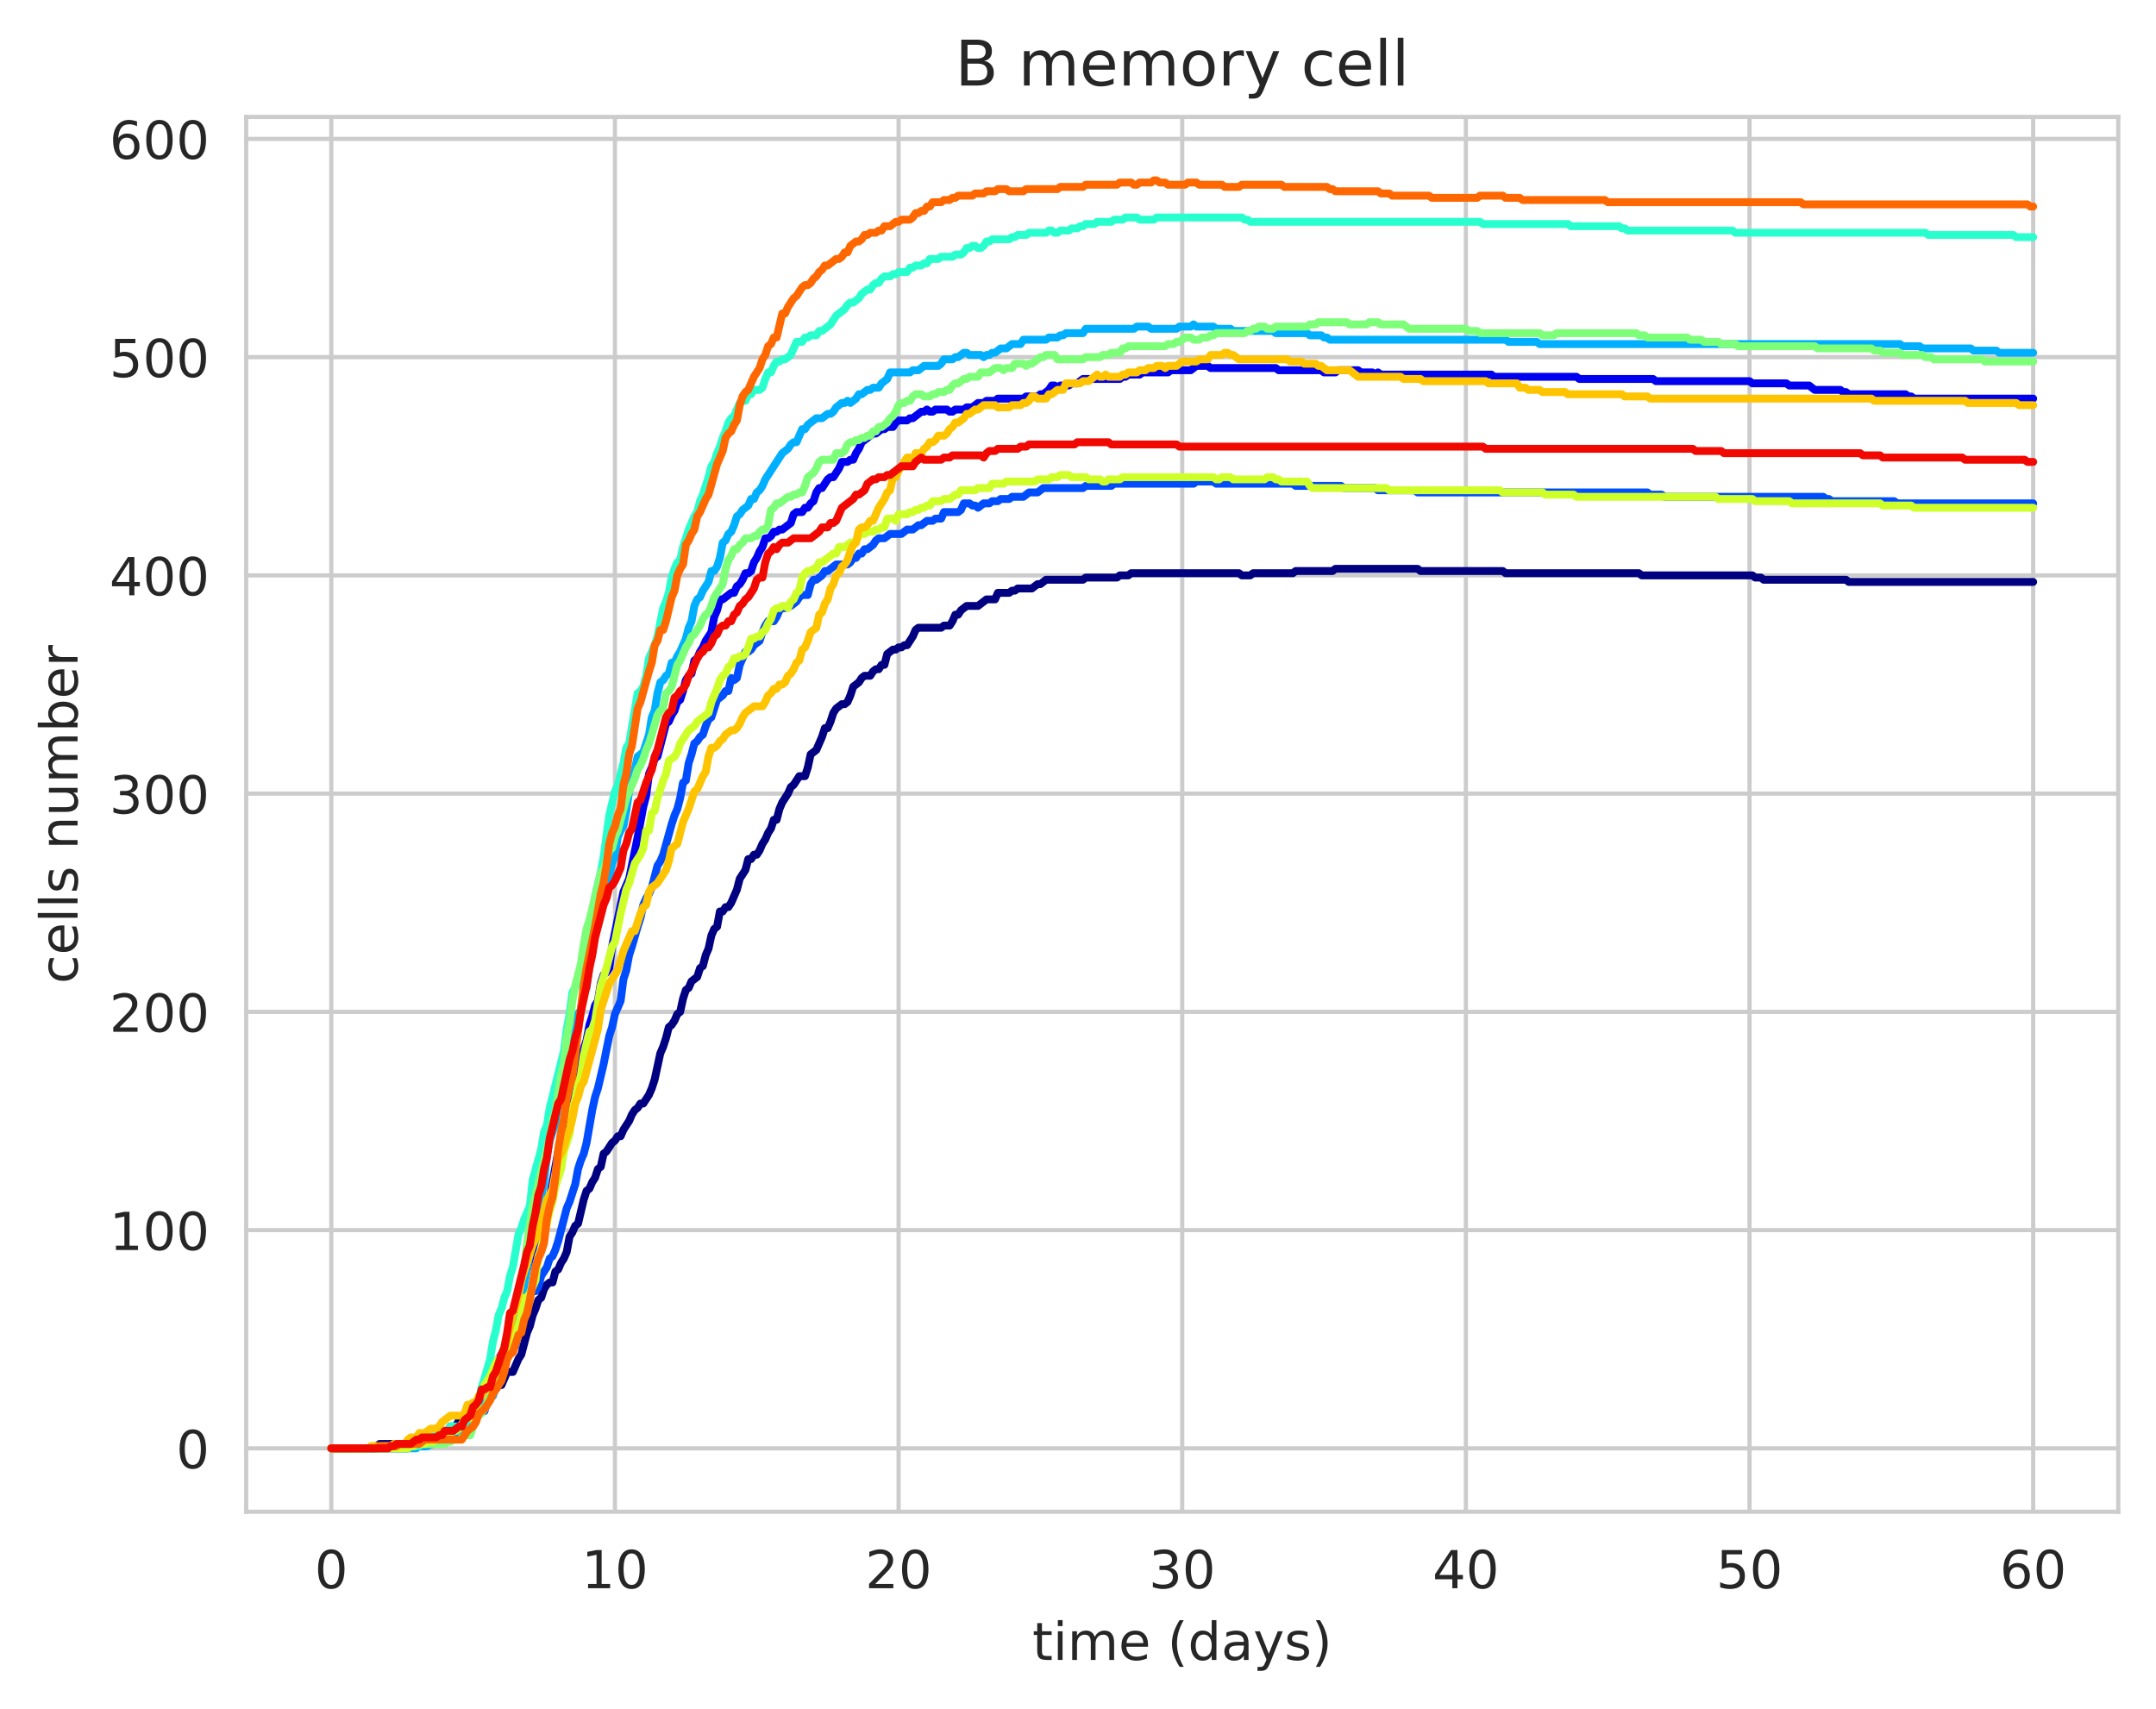 <?xml version="1.0" encoding="utf-8" standalone="no"?>
<!DOCTYPE svg PUBLIC "-//W3C//DTD SVG 1.1//EN"
  "http://www.w3.org/Graphics/SVG/1.1/DTD/svg11.dtd">
<!-- Created with matplotlib (https://matplotlib.org/) -->
<svg height="325.986pt" version="1.1" viewBox="0 0 411.286 325.986" width="411.286pt" xmlns="http://www.w3.org/2000/svg" xmlns:xlink="http://www.w3.org/1999/xlink">
 <defs>
  <style type="text/css">
*{stroke-linecap:butt;stroke-linejoin:round;white-space:pre;}
  </style>
 </defs>
 <g id="figure_1">
  <g id="patch_1">
   <path d="M 0 325.986 
L 411.286 325.986 
L 411.286 0 
L 0 0 
z
" style="fill:#ffffff;"/>
  </g>
  <g id="axes_1">
   <g id="patch_2">
    <path d="M 46.966 288.43 
L 404.086 288.43 
L 404.086 22.318 
L 46.966 22.318 
z
" style="fill:#ffffff;"/>
   </g>
   <g id="matplotlib.axis_1">
    <g id="xtick_1">
     <g id="line2d_1">
      <path clip-path="url(#p1377dd1bcd)" d="M 63.198 288.43 
L 63.198 22.318 
" style="fill:none;stroke:#cccccc;stroke-linecap:round;stroke-width:0.8;"/>
     </g>
     <g id="text_1">
      <!-- 0 -->
      <defs>
       <path d="M 31.781 66.406 
Q 24.172 66.406 20.328 58.906 
Q 16.5 51.422 16.5 36.375 
Q 16.5 21.391 20.328 13.891 
Q 24.172 6.391 31.781 6.391 
Q 39.453 6.391 43.281 13.891 
Q 47.125 21.391 47.125 36.375 
Q 47.125 51.422 43.281 58.906 
Q 39.453 66.406 31.781 66.406 
z
M 31.781 74.219 
Q 44.047 74.219 50.516 64.516 
Q 56.984 54.828 56.984 36.375 
Q 56.984 17.969 50.516 8.266 
Q 44.047 -1.422 31.781 -1.422 
Q 19.531 -1.422 13.062 8.266 
Q 6.594 17.969 6.594 36.375 
Q 6.594 54.828 13.062 64.516 
Q 19.531 74.219 31.781 74.219 
z
" id="DejaVuSans-48"/>
      </defs>
      <g style="fill:#262626;" transform="translate(60.017 303.029)scale(0.1 -0.1)">
       <use xlink:href="#DejaVuSans-48"/>
      </g>
     </g>
    </g>
    <g id="xtick_2">
     <g id="line2d_2">
      <path clip-path="url(#p1377dd1bcd)" d="M 117.307 288.43 
L 117.307 22.318 
" style="fill:none;stroke:#cccccc;stroke-linecap:round;stroke-width:0.8;"/>
     </g>
     <g id="text_2">
      <!-- 10 -->
      <defs>
       <path d="M 12.406 8.297 
L 28.516 8.297 
L 28.516 63.922 
L 10.984 60.406 
L 10.984 69.391 
L 28.422 72.906 
L 38.281 72.906 
L 38.281 8.297 
L 54.391 8.297 
L 54.391 0 
L 12.406 0 
z
" id="DejaVuSans-49"/>
      </defs>
      <g style="fill:#262626;" transform="translate(110.945 303.029)scale(0.1 -0.1)">
       <use xlink:href="#DejaVuSans-49"/>
       <use x="63.623" xlink:href="#DejaVuSans-48"/>
      </g>
     </g>
    </g>
    <g id="xtick_3">
     <g id="line2d_3">
      <path clip-path="url(#p1377dd1bcd)" d="M 171.417 288.43 
L 171.417 22.318 
" style="fill:none;stroke:#cccccc;stroke-linecap:round;stroke-width:0.8;"/>
     </g>
     <g id="text_3">
      <!-- 20 -->
      <defs>
       <path d="M 19.188 8.297 
L 53.609 8.297 
L 53.609 0 
L 7.328 0 
L 7.328 8.297 
Q 12.938 14.109 22.625 23.891 
Q 32.328 33.688 34.812 36.531 
Q 39.547 41.844 41.422 45.531 
Q 43.312 49.219 43.312 52.781 
Q 43.312 58.594 39.234 62.25 
Q 35.156 65.922 28.609 65.922 
Q 23.969 65.922 18.812 64.312 
Q 13.672 62.703 7.812 59.422 
L 7.812 69.391 
Q 13.766 71.781 18.938 73 
Q 24.125 74.219 28.422 74.219 
Q 39.75 74.219 46.484 68.547 
Q 53.219 62.891 53.219 53.422 
Q 53.219 48.922 51.531 44.891 
Q 49.859 40.875 45.406 35.406 
Q 44.188 33.984 37.641 27.219 
Q 31.109 20.453 19.188 8.297 
z
" id="DejaVuSans-50"/>
      </defs>
      <g style="fill:#262626;" transform="translate(165.054 303.029)scale(0.1 -0.1)">
       <use xlink:href="#DejaVuSans-50"/>
       <use x="63.623" xlink:href="#DejaVuSans-48"/>
      </g>
     </g>
    </g>
    <g id="xtick_4">
     <g id="line2d_4">
      <path clip-path="url(#p1377dd1bcd)" d="M 225.526 288.43 
L 225.526 22.318 
" style="fill:none;stroke:#cccccc;stroke-linecap:round;stroke-width:0.8;"/>
     </g>
     <g id="text_4">
      <!-- 30 -->
      <defs>
       <path d="M 40.578 39.312 
Q 47.656 37.797 51.625 33 
Q 55.609 28.219 55.609 21.188 
Q 55.609 10.406 48.188 4.484 
Q 40.766 -1.422 27.094 -1.422 
Q 22.516 -1.422 17.656 -0.516 
Q 12.797 0.391 7.625 2.203 
L 7.625 11.719 
Q 11.719 9.328 16.594 8.109 
Q 21.484 6.891 26.812 6.891 
Q 36.078 6.891 40.938 10.547 
Q 45.797 14.203 45.797 21.188 
Q 45.797 27.641 41.281 31.266 
Q 36.766 34.906 28.719 34.906 
L 20.219 34.906 
L 20.219 43.016 
L 29.109 43.016 
Q 36.375 43.016 40.234 45.922 
Q 44.094 48.828 44.094 54.297 
Q 44.094 59.906 40.109 62.906 
Q 36.141 65.922 28.719 65.922 
Q 24.656 65.922 20.016 65.031 
Q 15.375 64.156 9.812 62.312 
L 9.812 71.094 
Q 15.438 72.656 20.344 73.438 
Q 25.25 74.219 29.594 74.219 
Q 40.828 74.219 47.359 69.109 
Q 53.906 64.016 53.906 55.328 
Q 53.906 49.266 50.438 45.094 
Q 46.969 40.922 40.578 39.312 
z
" id="DejaVuSans-51"/>
      </defs>
      <g style="fill:#262626;" transform="translate(219.163 303.029)scale(0.1 -0.1)">
       <use xlink:href="#DejaVuSans-51"/>
       <use x="63.623" xlink:href="#DejaVuSans-48"/>
      </g>
     </g>
    </g>
    <g id="xtick_5">
     <g id="line2d_5">
      <path clip-path="url(#p1377dd1bcd)" d="M 279.635 288.43 
L 279.635 22.318 
" style="fill:none;stroke:#cccccc;stroke-linecap:round;stroke-width:0.8;"/>
     </g>
     <g id="text_5">
      <!-- 40 -->
      <defs>
       <path d="M 37.797 64.312 
L 12.891 25.391 
L 37.797 25.391 
z
M 35.203 72.906 
L 47.609 72.906 
L 47.609 25.391 
L 58.016 25.391 
L 58.016 17.188 
L 47.609 17.188 
L 47.609 0 
L 37.797 0 
L 37.797 17.188 
L 4.891 17.188 
L 4.891 26.703 
z
" id="DejaVuSans-52"/>
      </defs>
      <g style="fill:#262626;" transform="translate(273.272 303.029)scale(0.1 -0.1)">
       <use xlink:href="#DejaVuSans-52"/>
       <use x="63.623" xlink:href="#DejaVuSans-48"/>
      </g>
     </g>
    </g>
    <g id="xtick_6">
     <g id="line2d_6">
      <path clip-path="url(#p1377dd1bcd)" d="M 333.744 288.43 
L 333.744 22.318 
" style="fill:none;stroke:#cccccc;stroke-linecap:round;stroke-width:0.8;"/>
     </g>
     <g id="text_6">
      <!-- 50 -->
      <defs>
       <path d="M 10.797 72.906 
L 49.516 72.906 
L 49.516 64.594 
L 19.828 64.594 
L 19.828 46.734 
Q 21.969 47.469 24.109 47.828 
Q 26.266 48.188 28.422 48.188 
Q 40.625 48.188 47.75 41.5 
Q 54.891 34.812 54.891 23.391 
Q 54.891 11.625 47.562 5.094 
Q 40.234 -1.422 26.906 -1.422 
Q 22.312 -1.422 17.547 -0.641 
Q 12.797 0.141 7.719 1.703 
L 7.719 11.625 
Q 12.109 9.234 16.797 8.062 
Q 21.484 6.891 26.703 6.891 
Q 35.156 6.891 40.078 11.328 
Q 45.016 15.766 45.016 23.391 
Q 45.016 31 40.078 35.438 
Q 35.156 39.891 26.703 39.891 
Q 22.75 39.891 18.812 39.016 
Q 14.891 38.141 10.797 36.281 
z
" id="DejaVuSans-53"/>
      </defs>
      <g style="fill:#262626;" transform="translate(327.381 303.029)scale(0.1 -0.1)">
       <use xlink:href="#DejaVuSans-53"/>
       <use x="63.623" xlink:href="#DejaVuSans-48"/>
      </g>
     </g>
    </g>
    <g id="xtick_7">
     <g id="line2d_7">
      <path clip-path="url(#p1377dd1bcd)" d="M 387.853 288.43 
L 387.853 22.318 
" style="fill:none;stroke:#cccccc;stroke-linecap:round;stroke-width:0.8;"/>
     </g>
     <g id="text_7">
      <!-- 60 -->
      <defs>
       <path d="M 33.016 40.375 
Q 26.375 40.375 22.484 35.828 
Q 18.609 31.297 18.609 23.391 
Q 18.609 15.531 22.484 10.953 
Q 26.375 6.391 33.016 6.391 
Q 39.656 6.391 43.531 10.953 
Q 47.406 15.531 47.406 23.391 
Q 47.406 31.297 43.531 35.828 
Q 39.656 40.375 33.016 40.375 
z
M 52.594 71.297 
L 52.594 62.312 
Q 48.875 64.062 45.094 64.984 
Q 41.312 65.922 37.594 65.922 
Q 27.828 65.922 22.672 59.328 
Q 17.531 52.734 16.797 39.406 
Q 19.672 43.656 24.016 45.922 
Q 28.375 48.188 33.594 48.188 
Q 44.578 48.188 50.953 41.516 
Q 57.328 34.859 57.328 23.391 
Q 57.328 12.156 50.688 5.359 
Q 44.047 -1.422 33.016 -1.422 
Q 20.359 -1.422 13.672 8.266 
Q 6.984 17.969 6.984 36.375 
Q 6.984 53.656 15.188 63.938 
Q 23.391 74.219 37.203 74.219 
Q 40.922 74.219 44.703 73.484 
Q 48.484 72.75 52.594 71.297 
z
" id="DejaVuSans-54"/>
      </defs>
      <g style="fill:#262626;" transform="translate(381.49 303.029)scale(0.1 -0.1)">
       <use xlink:href="#DejaVuSans-54"/>
       <use x="63.623" xlink:href="#DejaVuSans-48"/>
      </g>
     </g>
    </g>
    <g id="text_8">
     <!-- time (days) -->
     <defs>
      <path d="M 18.312 70.219 
L 18.312 54.688 
L 36.812 54.688 
L 36.812 47.703 
L 18.312 47.703 
L 18.312 18.016 
Q 18.312 11.328 20.141 9.422 
Q 21.969 7.516 27.594 7.516 
L 36.812 7.516 
L 36.812 0 
L 27.594 0 
Q 17.188 0 13.234 3.875 
Q 9.281 7.766 9.281 18.016 
L 9.281 47.703 
L 2.688 47.703 
L 2.688 54.688 
L 9.281 54.688 
L 9.281 70.219 
z
" id="DejaVuSans-116"/>
      <path d="M 9.422 54.688 
L 18.406 54.688 
L 18.406 0 
L 9.422 0 
z
M 9.422 75.984 
L 18.406 75.984 
L 18.406 64.594 
L 9.422 64.594 
z
" id="DejaVuSans-105"/>
      <path d="M 52 44.188 
Q 55.375 50.25 60.062 53.125 
Q 64.75 56 71.094 56 
Q 79.641 56 84.281 50.016 
Q 88.922 44.047 88.922 33.016 
L 88.922 0 
L 79.891 0 
L 79.891 32.719 
Q 79.891 40.578 77.094 44.375 
Q 74.312 48.188 68.609 48.188 
Q 61.625 48.188 57.562 43.547 
Q 53.516 38.922 53.516 30.906 
L 53.516 0 
L 44.484 0 
L 44.484 32.719 
Q 44.484 40.625 41.703 44.406 
Q 38.922 48.188 33.109 48.188 
Q 26.219 48.188 22.156 43.531 
Q 18.109 38.875 18.109 30.906 
L 18.109 0 
L 9.078 0 
L 9.078 54.688 
L 18.109 54.688 
L 18.109 46.188 
Q 21.188 51.219 25.484 53.609 
Q 29.781 56 35.688 56 
Q 41.656 56 45.828 52.969 
Q 50 49.953 52 44.188 
z
" id="DejaVuSans-109"/>
      <path d="M 56.203 29.594 
L 56.203 25.203 
L 14.891 25.203 
Q 15.484 15.922 20.484 11.062 
Q 25.484 6.203 34.422 6.203 
Q 39.594 6.203 44.453 7.469 
Q 49.312 8.734 54.109 11.281 
L 54.109 2.781 
Q 49.266 0.734 44.188 -0.344 
Q 39.109 -1.422 33.891 -1.422 
Q 20.797 -1.422 13.156 6.188 
Q 5.516 13.812 5.516 26.812 
Q 5.516 40.234 12.766 48.109 
Q 20.016 56 32.328 56 
Q 43.359 56 49.781 48.891 
Q 56.203 41.797 56.203 29.594 
z
M 47.219 32.234 
Q 47.125 39.594 43.094 43.984 
Q 39.062 48.391 32.422 48.391 
Q 24.906 48.391 20.391 44.141 
Q 15.875 39.891 15.188 32.172 
z
" id="DejaVuSans-101"/>
      <path id="DejaVuSans-32"/>
      <path d="M 31 75.875 
Q 24.469 64.656 21.281 53.656 
Q 18.109 42.672 18.109 31.391 
Q 18.109 20.125 21.312 9.062 
Q 24.516 -2 31 -13.188 
L 23.188 -13.188 
Q 15.875 -1.703 12.234 9.375 
Q 8.594 20.453 8.594 31.391 
Q 8.594 42.281 12.203 53.312 
Q 15.828 64.359 23.188 75.875 
z
" id="DejaVuSans-40"/>
      <path d="M 45.406 46.391 
L 45.406 75.984 
L 54.391 75.984 
L 54.391 0 
L 45.406 0 
L 45.406 8.203 
Q 42.578 3.328 38.25 0.953 
Q 33.938 -1.422 27.875 -1.422 
Q 17.969 -1.422 11.734 6.484 
Q 5.516 14.406 5.516 27.297 
Q 5.516 40.188 11.734 48.094 
Q 17.969 56 27.875 56 
Q 33.938 56 38.25 53.625 
Q 42.578 51.266 45.406 46.391 
z
M 14.797 27.297 
Q 14.797 17.391 18.875 11.75 
Q 22.953 6.109 30.078 6.109 
Q 37.203 6.109 41.297 11.75 
Q 45.406 17.391 45.406 27.297 
Q 45.406 37.203 41.297 42.844 
Q 37.203 48.484 30.078 48.484 
Q 22.953 48.484 18.875 42.844 
Q 14.797 37.203 14.797 27.297 
z
" id="DejaVuSans-100"/>
      <path d="M 34.281 27.484 
Q 23.391 27.484 19.188 25 
Q 14.984 22.516 14.984 16.5 
Q 14.984 11.719 18.141 8.906 
Q 21.297 6.109 26.703 6.109 
Q 34.188 6.109 38.703 11.406 
Q 43.219 16.703 43.219 25.484 
L 43.219 27.484 
z
M 52.203 31.203 
L 52.203 0 
L 43.219 0 
L 43.219 8.297 
Q 40.141 3.328 35.547 0.953 
Q 30.953 -1.422 24.312 -1.422 
Q 15.922 -1.422 10.953 3.297 
Q 6 8.016 6 15.922 
Q 6 25.141 12.172 29.828 
Q 18.359 34.516 30.609 34.516 
L 43.219 34.516 
L 43.219 35.406 
Q 43.219 41.609 39.141 45 
Q 35.062 48.391 27.688 48.391 
Q 23 48.391 18.547 47.266 
Q 14.109 46.141 10.016 43.891 
L 10.016 52.203 
Q 14.938 54.109 19.578 55.047 
Q 24.219 56 28.609 56 
Q 40.484 56 46.344 49.844 
Q 52.203 43.703 52.203 31.203 
z
" id="DejaVuSans-97"/>
      <path d="M 32.172 -5.078 
Q 28.375 -14.844 24.75 -17.812 
Q 21.141 -20.797 15.094 -20.797 
L 7.906 -20.797 
L 7.906 -13.281 
L 13.188 -13.281 
Q 16.891 -13.281 18.938 -11.516 
Q 21 -9.766 23.484 -3.219 
L 25.094 0.875 
L 2.984 54.688 
L 12.5 54.688 
L 29.594 11.922 
L 46.688 54.688 
L 56.203 54.688 
z
" id="DejaVuSans-121"/>
      <path d="M 44.281 53.078 
L 44.281 44.578 
Q 40.484 46.531 36.375 47.5 
Q 32.281 48.484 27.875 48.484 
Q 21.188 48.484 17.844 46.438 
Q 14.5 44.391 14.5 40.281 
Q 14.5 37.156 16.891 35.375 
Q 19.281 33.594 26.516 31.984 
L 29.594 31.297 
Q 39.156 29.25 43.188 25.516 
Q 47.219 21.781 47.219 15.094 
Q 47.219 7.469 41.188 3.016 
Q 35.156 -1.422 24.609 -1.422 
Q 20.219 -1.422 15.453 -0.562 
Q 10.688 0.297 5.422 2 
L 5.422 11.281 
Q 10.406 8.688 15.234 7.391 
Q 20.062 6.109 24.812 6.109 
Q 31.156 6.109 34.562 8.281 
Q 37.984 10.453 37.984 14.406 
Q 37.984 18.062 35.516 20.016 
Q 33.062 21.969 24.703 23.781 
L 21.578 24.516 
Q 13.234 26.266 9.516 29.906 
Q 5.812 33.547 5.812 39.891 
Q 5.812 47.609 11.281 51.797 
Q 16.75 56 26.812 56 
Q 31.781 56 36.172 55.266 
Q 40.578 54.547 44.281 53.078 
z
" id="DejaVuSans-115"/>
      <path d="M 8.016 75.875 
L 15.828 75.875 
Q 23.141 64.359 26.781 53.312 
Q 30.422 42.281 30.422 31.391 
Q 30.422 20.453 26.781 9.375 
Q 23.141 -1.703 15.828 -13.188 
L 8.016 -13.188 
Q 14.5 -2 17.703 9.062 
Q 20.906 20.125 20.906 31.391 
Q 20.906 42.672 17.703 53.656 
Q 14.5 64.656 8.016 75.875 
z
" id="DejaVuSans-41"/>
     </defs>
     <g style="fill:#262626;" transform="translate(196.937 316.707)scale(0.1 -0.1)">
      <use xlink:href="#DejaVuSans-116"/>
      <use x="39.209" xlink:href="#DejaVuSans-105"/>
      <use x="66.992" xlink:href="#DejaVuSans-109"/>
      <use x="164.404" xlink:href="#DejaVuSans-101"/>
      <use x="225.928" xlink:href="#DejaVuSans-32"/>
      <use x="257.715" xlink:href="#DejaVuSans-40"/>
      <use x="296.729" xlink:href="#DejaVuSans-100"/>
      <use x="360.205" xlink:href="#DejaVuSans-97"/>
      <use x="421.484" xlink:href="#DejaVuSans-121"/>
      <use x="480.664" xlink:href="#DejaVuSans-115"/>
      <use x="532.764" xlink:href="#DejaVuSans-41"/>
     </g>
    </g>
   </g>
   <g id="matplotlib.axis_2">
    <g id="ytick_1">
     <g id="line2d_8">
      <path clip-path="url(#p1377dd1bcd)" d="M 46.966 276.334 
L 404.086 276.334 
" style="fill:none;stroke:#cccccc;stroke-linecap:round;stroke-width:0.8;"/>
     </g>
     <g id="text_9">
      <!-- 0 -->
      <g style="fill:#262626;" transform="translate(33.603 280.133)scale(0.1 -0.1)">
       <use xlink:href="#DejaVuSans-48"/>
      </g>
     </g>
    </g>
    <g id="ytick_2">
     <g id="line2d_9">
      <path clip-path="url(#p1377dd1bcd)" d="M 46.966 234.696 
L 404.086 234.696 
" style="fill:none;stroke:#cccccc;stroke-linecap:round;stroke-width:0.8;"/>
     </g>
     <g id="text_10">
      <!-- 100 -->
      <g style="fill:#262626;" transform="translate(20.878 238.495)scale(0.1 -0.1)">
       <use xlink:href="#DejaVuSans-49"/>
       <use x="63.623" xlink:href="#DejaVuSans-48"/>
       <use x="127.246" xlink:href="#DejaVuSans-48"/>
      </g>
     </g>
    </g>
    <g id="ytick_3">
     <g id="line2d_10">
      <path clip-path="url(#p1377dd1bcd)" d="M 46.966 193.057 
L 404.086 193.057 
" style="fill:none;stroke:#cccccc;stroke-linecap:round;stroke-width:0.8;"/>
     </g>
     <g id="text_11">
      <!-- 200 -->
      <g style="fill:#262626;" transform="translate(20.878 196.856)scale(0.1 -0.1)">
       <use xlink:href="#DejaVuSans-50"/>
       <use x="63.623" xlink:href="#DejaVuSans-48"/>
       <use x="127.246" xlink:href="#DejaVuSans-48"/>
      </g>
     </g>
    </g>
    <g id="ytick_4">
     <g id="line2d_11">
      <path clip-path="url(#p1377dd1bcd)" d="M 46.966 151.418 
L 404.086 151.418 
" style="fill:none;stroke:#cccccc;stroke-linecap:round;stroke-width:0.8;"/>
     </g>
     <g id="text_12">
      <!-- 300 -->
      <g style="fill:#262626;" transform="translate(20.878 155.218)scale(0.1 -0.1)">
       <use xlink:href="#DejaVuSans-51"/>
       <use x="63.623" xlink:href="#DejaVuSans-48"/>
       <use x="127.246" xlink:href="#DejaVuSans-48"/>
      </g>
     </g>
    </g>
    <g id="ytick_5">
     <g id="line2d_12">
      <path clip-path="url(#p1377dd1bcd)" d="M 46.966 109.78 
L 404.086 109.78 
" style="fill:none;stroke:#cccccc;stroke-linecap:round;stroke-width:0.8;"/>
     </g>
     <g id="text_13">
      <!-- 400 -->
      <g style="fill:#262626;" transform="translate(20.878 113.579)scale(0.1 -0.1)">
       <use xlink:href="#DejaVuSans-52"/>
       <use x="63.623" xlink:href="#DejaVuSans-48"/>
       <use x="127.246" xlink:href="#DejaVuSans-48"/>
      </g>
     </g>
    </g>
    <g id="ytick_6">
     <g id="line2d_13">
      <path clip-path="url(#p1377dd1bcd)" d="M 46.966 68.141 
L 404.086 68.141 
" style="fill:none;stroke:#cccccc;stroke-linecap:round;stroke-width:0.8;"/>
     </g>
     <g id="text_14">
      <!-- 500 -->
      <g style="fill:#262626;" transform="translate(20.878 71.941)scale(0.1 -0.1)">
       <use xlink:href="#DejaVuSans-53"/>
       <use x="63.623" xlink:href="#DejaVuSans-48"/>
       <use x="127.246" xlink:href="#DejaVuSans-48"/>
      </g>
     </g>
    </g>
    <g id="ytick_7">
     <g id="line2d_14">
      <path clip-path="url(#p1377dd1bcd)" d="M 46.966 26.503 
L 404.086 26.503 
" style="fill:none;stroke:#cccccc;stroke-linecap:round;stroke-width:0.8;"/>
     </g>
     <g id="text_15">
      <!-- 600 -->
      <g style="fill:#262626;" transform="translate(20.878 30.302)scale(0.1 -0.1)">
       <use xlink:href="#DejaVuSans-54"/>
       <use x="63.623" xlink:href="#DejaVuSans-48"/>
       <use x="127.246" xlink:href="#DejaVuSans-48"/>
      </g>
     </g>
    </g>
    <g id="text_16">
     <!-- cells number -->
     <defs>
      <path d="M 48.781 52.594 
L 48.781 44.188 
Q 44.969 46.297 41.141 47.344 
Q 37.312 48.391 33.406 48.391 
Q 24.656 48.391 19.812 42.844 
Q 14.984 37.312 14.984 27.297 
Q 14.984 17.281 19.812 11.734 
Q 24.656 6.203 33.406 6.203 
Q 37.312 6.203 41.141 7.25 
Q 44.969 8.297 48.781 10.406 
L 48.781 2.094 
Q 45.016 0.344 40.984 -0.531 
Q 36.969 -1.422 32.422 -1.422 
Q 20.062 -1.422 12.781 6.344 
Q 5.516 14.109 5.516 27.297 
Q 5.516 40.672 12.859 48.328 
Q 20.219 56 33.016 56 
Q 37.156 56 41.109 55.141 
Q 45.062 54.297 48.781 52.594 
z
" id="DejaVuSans-99"/>
      <path d="M 9.422 75.984 
L 18.406 75.984 
L 18.406 0 
L 9.422 0 
z
" id="DejaVuSans-108"/>
      <path d="M 54.891 33.016 
L 54.891 0 
L 45.906 0 
L 45.906 32.719 
Q 45.906 40.484 42.875 44.328 
Q 39.844 48.188 33.797 48.188 
Q 26.516 48.188 22.312 43.547 
Q 18.109 38.922 18.109 30.906 
L 18.109 0 
L 9.078 0 
L 9.078 54.688 
L 18.109 54.688 
L 18.109 46.188 
Q 21.344 51.125 25.703 53.562 
Q 30.078 56 35.797 56 
Q 45.219 56 50.047 50.172 
Q 54.891 44.344 54.891 33.016 
z
" id="DejaVuSans-110"/>
      <path d="M 8.5 21.578 
L 8.5 54.688 
L 17.484 54.688 
L 17.484 21.922 
Q 17.484 14.156 20.5 10.266 
Q 23.531 6.391 29.594 6.391 
Q 36.859 6.391 41.078 11.031 
Q 45.312 15.672 45.312 23.688 
L 45.312 54.688 
L 54.297 54.688 
L 54.297 0 
L 45.312 0 
L 45.312 8.406 
Q 42.047 3.422 37.719 1 
Q 33.406 -1.422 27.688 -1.422 
Q 18.266 -1.422 13.375 4.438 
Q 8.5 10.297 8.5 21.578 
z
M 31.109 56 
z
" id="DejaVuSans-117"/>
      <path d="M 48.688 27.297 
Q 48.688 37.203 44.609 42.844 
Q 40.531 48.484 33.406 48.484 
Q 26.266 48.484 22.188 42.844 
Q 18.109 37.203 18.109 27.297 
Q 18.109 17.391 22.188 11.75 
Q 26.266 6.109 33.406 6.109 
Q 40.531 6.109 44.609 11.75 
Q 48.688 17.391 48.688 27.297 
z
M 18.109 46.391 
Q 20.953 51.266 25.266 53.625 
Q 29.594 56 35.594 56 
Q 45.562 56 51.781 48.094 
Q 58.016 40.188 58.016 27.297 
Q 58.016 14.406 51.781 6.484 
Q 45.562 -1.422 35.594 -1.422 
Q 29.594 -1.422 25.266 0.953 
Q 20.953 3.328 18.109 8.203 
L 18.109 0 
L 9.078 0 
L 9.078 75.984 
L 18.109 75.984 
z
" id="DejaVuSans-98"/>
      <path d="M 41.109 46.297 
Q 39.594 47.172 37.812 47.578 
Q 36.031 48 33.891 48 
Q 26.266 48 22.188 43.047 
Q 18.109 38.094 18.109 28.812 
L 18.109 0 
L 9.078 0 
L 9.078 54.688 
L 18.109 54.688 
L 18.109 46.188 
Q 20.953 51.172 25.484 53.578 
Q 30.031 56 36.531 56 
Q 37.453 56 38.578 55.875 
Q 39.703 55.766 41.062 55.516 
z
" id="DejaVuSans-114"/>
     </defs>
     <g style="fill:#262626;" transform="translate(14.798 187.686)rotate(-90)scale(0.1 -0.1)">
      <use xlink:href="#DejaVuSans-99"/>
      <use x="54.98" xlink:href="#DejaVuSans-101"/>
      <use x="116.504" xlink:href="#DejaVuSans-108"/>
      <use x="144.287" xlink:href="#DejaVuSans-108"/>
      <use x="172.07" xlink:href="#DejaVuSans-115"/>
      <use x="224.17" xlink:href="#DejaVuSans-32"/>
      <use x="255.957" xlink:href="#DejaVuSans-110"/>
      <use x="319.336" xlink:href="#DejaVuSans-117"/>
      <use x="382.715" xlink:href="#DejaVuSans-109"/>
      <use x="480.127" xlink:href="#DejaVuSans-98"/>
      <use x="543.604" xlink:href="#DejaVuSans-101"/>
      <use x="605.127" xlink:href="#DejaVuSans-114"/>
     </g>
    </g>
   </g>
   <g id="line2d_15">
    <path clip-path="url(#p1377dd1bcd)" d="M 63.198 276.334 
L 71.315 276.334 
L 72.397 275.501 
L 82.678 275.501 
L 84.301 274.252 
L 84.842 274.252 
L 85.383 273.003 
L 85.924 272.17 
L 87.006 272.17 
L 87.547 270.921 
L 89.712 270.921 
L 90.253 270.088 
L 91.335 269.256 
L 91.876 268.423 
L 92.417 267.174 
L 93.499 266.341 
L 94.041 265.508 
L 94.582 265.092 
L 95.123 264.259 
L 95.664 264.259 
L 96.746 261.761 
L 97.828 261.761 
L 98.91 259.262 
L 99.451 258.43 
L 100.534 254.266 
L 101.075 253.017 
L 101.616 250.935 
L 102.157 249.685 
L 102.698 248.02 
L 103.239 247.604 
L 103.78 245.938 
L 104.321 245.105 
L 104.862 244.689 
L 105.403 244.689 
L 105.945 242.607 
L 106.486 242.191 
L 107.027 240.941 
L 107.568 240.109 
L 108.109 238.859 
L 108.65 235.945 
L 109.191 235.112 
L 109.732 233.863 
L 110.273 233.446 
L 111.355 228.866 
L 111.897 227.201 
L 112.438 226.784 
L 112.979 225.535 
L 113.52 224.702 
L 114.061 223.037 
L 114.602 222.62 
L 115.143 220.122 
L 115.684 219.706 
L 116.766 218.04 
L 117.307 217.624 
L 117.849 216.791 
L 118.39 216.791 
L 118.931 215.542 
L 120.013 213.876 
L 120.554 212.627 
L 121.095 211.794 
L 121.636 211.378 
L 122.177 210.545 
L 122.718 210.545 
L 123.801 208.88 
L 124.342 207.631 
L 124.883 205.965 
L 125.965 200.968 
L 126.506 199.719 
L 127.047 198.054 
L 127.588 195.972 
L 128.129 195.555 
L 128.67 194.723 
L 129.211 193.473 
L 129.753 193.057 
L 130.294 190.559 
L 130.835 188.893 
L 131.376 188.477 
L 131.917 187.228 
L 132.999 186.395 
L 133.54 184.729 
L 134.081 184.313 
L 134.622 182.231 
L 135.163 180.982 
L 135.705 178.484 
L 136.246 177.234 
L 136.787 176.818 
L 137.328 173.903 
L 137.869 173.903 
L 138.41 173.071 
L 138.951 173.071 
L 139.492 172.238 
L 140.574 169.739 
L 141.115 167.657 
L 142.198 165.992 
L 142.739 163.91 
L 143.28 163.91 
L 143.821 163.077 
L 144.362 163.077 
L 144.903 162.244 
L 145.444 160.995 
L 145.985 160.163 
L 146.526 158.913 
L 147.067 158.081 
L 147.609 156.415 
L 148.15 156.415 
L 148.691 154.333 
L 149.232 153.084 
L 150.314 151.418 
L 150.855 150.169 
L 151.396 149.753 
L 152.478 148.087 
L 153.561 148.087 
L 154.102 146.422 
L 154.643 143.924 
L 155.725 143.091 
L 156.807 140.592 
L 157.348 138.927 
L 157.889 138.927 
L 158.43 137.678 
L 158.971 136.012 
L 159.513 135.179 
L 160.595 134.347 
L 161.136 134.347 
L 161.677 133.93 
L 162.218 132.681 
L 162.759 131.016 
L 163.841 130.183 
L 164.382 129.35 
L 164.923 128.934 
L 166.006 128.934 
L 166.547 128.101 
L 167.088 127.684 
L 167.629 127.684 
L 168.17 126.852 
L 168.711 126.852 
L 169.252 124.77 
L 170.334 123.937 
L 170.875 123.937 
L 171.417 123.521 
L 171.958 123.521 
L 172.499 123.104 
L 173.04 123.104 
L 174.122 121.439 
L 174.663 120.19 
L 175.204 119.773 
L 179.533 119.773 
L 180.074 119.357 
L 181.156 119.357 
L 181.697 118.524 
L 182.238 117.275 
L 182.779 117.275 
L 183.321 116.442 
L 184.403 115.609 
L 186.567 115.609 
L 188.19 114.36 
L 189.814 114.36 
L 190.355 113.111 
L 192.519 113.111 
L 193.06 112.695 
L 193.601 112.695 
L 194.142 112.278 
L 196.848 112.278 
L 197.93 111.445 
L 198.471 111.445 
L 199.553 110.613 
L 206.587 110.613 
L 207.129 110.196 
L 213.081 110.196 
L 213.622 109.78 
L 215.245 109.78 
L 215.786 109.364 
L 236.347 109.364 
L 236.889 109.78 
L 238.512 109.78 
L 239.053 109.364 
L 246.628 109.364 
L 247.169 108.947 
L 254.203 108.947 
L 254.745 108.531 
L 270.436 108.531 
L 270.977 108.947 
L 286.669 108.947 
L 287.21 109.364 
L 312.641 109.364 
L 313.182 109.78 
L 334.285 109.78 
L 334.826 110.196 
L 335.908 110.196 
L 336.449 110.613 
L 352.141 110.613 
L 352.682 111.029 
L 387.853 111.029 
L 387.853 111.029 
" style="fill:none;stroke:#000080;stroke-linecap:round;stroke-width:1.5;"/>
   </g>
   <g id="line2d_16">
    <path clip-path="url(#p1377dd1bcd)" d="M 63.198 276.334 
L 77.808 276.334 
L 78.349 275.918 
L 81.054 275.918 
L 82.137 275.085 
L 84.842 275.085 
L 85.383 274.669 
L 86.465 274.669 
L 88.089 273.419 
L 88.63 272.17 
L 90.253 269.672 
L 90.794 268.006 
L 91.335 268.006 
L 92.417 265.508 
L 92.958 264.675 
L 93.499 263.01 
L 94.041 263.01 
L 94.582 262.177 
L 95.123 259.262 
L 96.205 257.597 
L 96.746 255.931 
L 97.828 253.433 
L 98.91 248.02 
L 101.075 240.109 
L 101.616 238.443 
L 102.157 236.361 
L 102.698 235.945 
L 103.239 234.279 
L 103.78 233.03 
L 104.862 228.45 
L 106.486 219.706 
L 107.568 217.207 
L 108.109 214.293 
L 108.65 213.876 
L 109.191 208.463 
L 109.732 206.798 
L 110.273 204.299 
L 110.814 202.634 
L 111.355 200.136 
L 111.897 198.47 
L 112.438 195.555 
L 112.979 193.89 
L 113.52 191.808 
L 114.061 190.975 
L 114.602 187.644 
L 115.143 185.978 
L 115.684 185.562 
L 116.225 184.729 
L 116.766 180.565 
L 118.931 170.156 
L 120.013 167.657 
L 121.636 159.746 
L 122.718 153.917 
L 123.259 151.835 
L 123.801 147.671 
L 124.342 146.422 
L 124.883 144.756 
L 125.424 144.34 
L 127.047 138.094 
L 127.588 137.678 
L 128.129 136.429 
L 128.67 135.596 
L 129.211 133.93 
L 129.753 133.514 
L 130.294 131.848 
L 130.835 129.766 
L 131.376 128.934 
L 131.917 128.517 
L 132.458 126.019 
L 132.999 125.603 
L 133.54 124.353 
L 134.081 123.521 
L 134.622 122.271 
L 135.705 120.606 
L 136.246 117.691 
L 136.787 116.442 
L 137.328 114.36 
L 137.869 114.36 
L 139.492 113.111 
L 140.033 113.111 
L 140.574 111.862 
L 141.115 111.445 
L 141.657 110.613 
L 142.198 109.364 
L 142.739 109.364 
L 143.28 108.947 
L 143.821 107.282 
L 144.362 106.449 
L 144.903 105.2 
L 145.444 104.367 
L 145.985 102.701 
L 146.526 102.701 
L 147.067 102.285 
L 147.609 101.452 
L 148.15 101.452 
L 148.691 101.036 
L 149.232 101.036 
L 150.855 99.787 
L 151.396 98.121 
L 151.937 97.705 
L 153.019 97.705 
L 153.561 96.872 
L 154.102 96.872 
L 154.643 96.039 
L 155.184 95.623 
L 155.725 93.957 
L 156.266 93.124 
L 156.807 93.124 
L 157.889 91.459 
L 158.43 91.043 
L 158.971 91.043 
L 160.054 89.377 
L 160.595 88.128 
L 161.677 88.128 
L 162.218 87.711 
L 162.759 87.711 
L 163.3 86.462 
L 163.841 85.63 
L 164.382 84.38 
L 166.547 82.715 
L 167.088 82.715 
L 168.17 81.882 
L 168.711 81.882 
L 169.252 81.466 
L 170.334 81.466 
L 170.875 80.633 
L 171.417 80.217 
L 173.04 80.217 
L 173.581 79.8 
L 174.122 79.8 
L 175.745 78.551 
L 176.286 78.551 
L 176.827 78.135 
L 177.369 78.551 
L 177.91 78.551 
L 178.451 78.135 
L 180.615 78.135 
L 181.156 78.551 
L 181.697 78.551 
L 182.238 78.135 
L 183.862 78.135 
L 184.403 77.718 
L 185.485 77.718 
L 186.567 76.885 
L 187.649 76.885 
L 188.19 76.469 
L 189.814 76.469 
L 190.355 76.053 
L 195.225 76.053 
L 195.766 75.636 
L 197.93 75.636 
L 198.471 75.22 
L 199.012 75.22 
L 200.094 74.387 
L 200.635 73.554 
L 201.177 73.554 
L 201.718 73.971 
L 202.259 73.554 
L 203.882 73.554 
L 204.423 73.138 
L 205.505 73.138 
L 206.587 72.305 
L 213.622 72.305 
L 214.163 71.889 
L 214.704 71.889 
L 215.245 71.472 
L 217.409 71.472 
L 217.95 71.056 
L 222.82 71.056 
L 223.361 70.64 
L 227.149 70.64 
L 228.231 69.807 
L 230.395 69.807 
L 230.937 70.223 
L 243.382 70.223 
L 243.923 70.64 
L 252.039 70.64 
L 252.58 71.056 
L 254.745 71.056 
L 255.286 70.64 
L 259.073 70.64 
L 259.614 71.056 
L 261.779 71.056 
L 262.32 71.472 
L 262.861 71.056 
L 263.402 71.472 
L 284.505 71.472 
L 285.046 71.889 
L 300.737 71.889 
L 301.278 72.305 
L 315.347 72.305 
L 315.888 72.722 
L 333.744 72.722 
L 334.285 73.138 
L 340.778 73.138 
L 341.319 73.554 
L 345.107 73.554 
L 346.189 74.387 
L 351.059 74.387 
L 351.6 74.804 
L 352.141 74.804 
L 352.682 75.22 
L 363.504 75.22 
L 364.045 75.636 
L 364.586 75.636 
L 365.127 76.053 
L 387.853 76.053 
L 387.853 76.053 
" style="fill:none;stroke:#0000f1;stroke-linecap:round;stroke-width:1.5;"/>
   </g>
   <g id="line2d_17">
    <path clip-path="url(#p1377dd1bcd)" d="M 63.198 276.334 
L 72.397 276.334 
L 72.938 275.918 
L 75.643 275.918 
L 76.185 275.501 
L 81.054 275.501 
L 81.595 275.085 
L 83.219 275.085 
L 84.301 274.252 
L 85.924 274.252 
L 87.006 273.419 
L 87.547 273.419 
L 88.089 273.003 
L 88.63 272.17 
L 89.171 272.17 
L 89.712 271.754 
L 90.253 270.921 
L 90.794 270.505 
L 91.335 269.672 
L 91.876 269.256 
L 92.417 269.256 
L 94.041 263.426 
L 94.582 262.593 
L 95.123 260.511 
L 95.664 259.262 
L 96.205 258.43 
L 97.287 257.597 
L 97.828 257.597 
L 98.369 256.764 
L 98.91 253.849 
L 99.451 252.184 
L 99.993 249.269 
L 100.534 248.02 
L 101.616 246.354 
L 102.157 246.354 
L 102.698 245.522 
L 103.239 243.44 
L 104.321 241.774 
L 104.862 240.109 
L 105.403 239.692 
L 105.945 238.443 
L 106.486 236.777 
L 108.109 230.532 
L 108.65 229.283 
L 109.732 225.951 
L 110.273 223.037 
L 110.814 221.371 
L 111.355 220.122 
L 111.897 218.04 
L 112.979 211.794 
L 113.52 209.296 
L 114.061 207.631 
L 115.143 203.05 
L 116.225 197.637 
L 116.766 195.972 
L 117.307 193.473 
L 118.39 190.975 
L 118.931 186.811 
L 119.472 185.146 
L 120.013 182.231 
L 120.554 180.565 
L 121.636 176.818 
L 122.177 175.152 
L 122.718 172.654 
L 123.259 171.405 
L 123.801 170.572 
L 124.342 169.323 
L 125.424 165.159 
L 125.965 164.326 
L 126.506 163.077 
L 128.129 157.248 
L 128.67 155.582 
L 129.211 154.333 
L 129.753 152.251 
L 130.294 149.337 
L 130.835 148.92 
L 131.376 145.589 
L 131.917 143.924 
L 132.458 141.842 
L 132.999 141.425 
L 133.54 140.592 
L 134.081 140.176 
L 134.622 138.511 
L 135.163 137.261 
L 135.705 136.845 
L 136.787 133.514 
L 137.869 132.681 
L 138.41 131.848 
L 138.951 131.848 
L 139.492 129.35 
L 140.033 129.766 
L 140.574 129.35 
L 141.115 126.852 
L 142.198 124.353 
L 142.739 124.353 
L 143.28 123.937 
L 143.821 123.104 
L 144.903 122.271 
L 145.444 120.606 
L 145.985 119.357 
L 146.526 118.524 
L 147.609 118.524 
L 148.15 117.691 
L 148.691 116.442 
L 149.232 116.026 
L 149.773 116.026 
L 150.314 115.609 
L 150.855 115.609 
L 151.937 114.777 
L 152.478 113.944 
L 153.019 113.527 
L 154.102 113.527 
L 154.643 111.445 
L 155.184 110.613 
L 155.725 110.613 
L 156.807 109.78 
L 157.348 108.947 
L 157.889 108.947 
L 159.513 107.698 
L 161.677 107.698 
L 162.218 107.282 
L 162.759 106.449 
L 163.3 106.449 
L 163.841 105.616 
L 164.382 105.616 
L 164.923 104.783 
L 165.465 104.783 
L 166.547 103.951 
L 167.088 103.118 
L 167.629 102.701 
L 168.711 102.701 
L 169.793 101.869 
L 171.958 101.869 
L 173.04 101.036 
L 174.122 101.036 
L 175.204 100.203 
L 175.745 100.203 
L 176.827 99.37 
L 177.91 99.37 
L 178.451 98.954 
L 179.533 98.954 
L 180.074 97.705 
L 182.779 97.705 
L 183.321 97.288 
L 183.862 96.039 
L 184.944 96.039 
L 185.485 96.456 
L 186.026 96.456 
L 186.567 96.872 
L 187.649 96.039 
L 188.731 96.039 
L 189.273 95.623 
L 190.355 95.623 
L 190.896 95.206 
L 192.519 95.206 
L 193.06 94.79 
L 195.225 94.79 
L 196.307 93.957 
L 197.93 93.957 
L 199.012 93.124 
L 206.587 93.124 
L 207.129 92.708 
L 211.998 92.708 
L 212.539 92.292 
L 227.69 92.292 
L 228.231 91.875 
L 231.478 91.875 
L 232.019 92.292 
L 246.628 92.292 
L 247.169 92.708 
L 255.827 92.708 
L 256.368 93.124 
L 262.32 93.124 
L 262.861 93.541 
L 269.895 93.541 
L 270.436 93.957 
L 314.265 93.957 
L 314.806 94.374 
L 316.97 94.374 
L 317.511 94.79 
L 347.812 94.79 
L 348.353 95.206 
L 348.894 95.206 
L 349.435 95.623 
L 361.339 95.623 
L 361.881 96.039 
L 387.853 96.039 
L 387.853 96.039 
" style="fill:none;stroke:#004cff;stroke-linecap:round;stroke-width:1.5;"/>
   </g>
   <g id="line2d_18">
    <path clip-path="url(#p1377dd1bcd)" d="M 63.198 276.334 
L 79.431 276.334 
L 79.972 275.918 
L 81.595 275.918 
L 83.219 274.669 
L 84.301 274.669 
L 84.842 274.252 
L 85.383 274.252 
L 85.924 273.419 
L 86.465 273.419 
L 87.006 273.003 
L 87.547 273.003 
L 88.089 272.587 
L 88.63 272.587 
L 89.171 271.754 
L 89.712 270.505 
L 90.253 270.505 
L 90.794 270.088 
L 91.335 270.088 
L 92.417 268.423 
L 92.958 266.757 
L 93.499 266.757 
L 94.041 266.341 
L 94.582 264.675 
L 95.123 263.426 
L 95.664 260.928 
L 96.205 259.679 
L 97.287 254.682 
L 97.828 254.266 
L 98.369 252.6 
L 99.451 248.436 
L 101.075 238.859 
L 102.157 233.863 
L 102.698 232.614 
L 103.239 228.45 
L 103.78 225.535 
L 104.321 220.538 
L 104.862 217.624 
L 105.945 214.293 
L 106.486 210.129 
L 107.027 208.88 
L 107.568 206.381 
L 108.65 200.136 
L 109.191 197.637 
L 109.732 195.972 
L 110.273 193.473 
L 110.814 192.641 
L 111.355 188.893 
L 111.897 188.477 
L 112.438 184.313 
L 112.979 181.815 
L 113.52 177.651 
L 114.061 176.402 
L 115.684 170.156 
L 116.766 164.743 
L 117.307 163.494 
L 117.849 159.746 
L 118.39 158.497 
L 118.931 157.664 
L 119.472 154.75 
L 120.013 151.002 
L 120.554 148.087 
L 121.095 146.838 
L 121.636 144.34 
L 122.718 143.507 
L 123.801 140.176 
L 124.342 136.845 
L 124.883 135.596 
L 125.424 132.265 
L 125.965 130.183 
L 126.506 129.766 
L 127.047 128.934 
L 127.588 128.517 
L 128.129 126.435 
L 128.67 126.435 
L 129.211 125.186 
L 129.753 124.353 
L 130.835 121.855 
L 131.376 119.773 
L 131.917 118.524 
L 132.458 115.609 
L 132.999 114.36 
L 133.54 113.944 
L 134.081 112.695 
L 135.163 111.029 
L 135.705 108.947 
L 136.246 108.947 
L 136.787 108.114 
L 137.328 106.449 
L 137.869 103.534 
L 138.41 103.118 
L 138.951 101.869 
L 139.492 101.452 
L 140.033 100.203 
L 140.574 98.537 
L 141.115 98.121 
L 141.657 97.288 
L 142.739 96.456 
L 143.28 95.206 
L 143.821 95.206 
L 144.362 93.957 
L 144.903 93.541 
L 145.444 92.708 
L 145.985 91.459 
L 149.232 86.462 
L 150.314 85.63 
L 150.855 84.797 
L 151.396 84.38 
L 151.937 84.38 
L 153.019 81.882 
L 153.561 81.882 
L 154.102 81.049 
L 155.725 79.8 
L 156.807 79.8 
L 157.889 78.967 
L 158.43 78.967 
L 158.971 78.551 
L 159.513 77.718 
L 160.595 76.885 
L 161.136 76.885 
L 161.677 76.469 
L 162.218 76.885 
L 163.3 76.053 
L 163.841 75.22 
L 164.382 75.22 
L 165.465 74.387 
L 166.006 74.387 
L 166.547 73.971 
L 167.629 73.971 
L 168.17 73.138 
L 169.252 72.305 
L 169.793 71.056 
L 173.581 71.056 
L 174.122 70.64 
L 175.204 70.64 
L 176.286 69.807 
L 178.992 69.807 
L 179.533 69.391 
L 180.074 68.558 
L 181.697 68.558 
L 182.238 68.141 
L 182.779 68.141 
L 183.862 67.309 
L 184.403 67.309 
L 184.944 67.725 
L 187.108 67.725 
L 187.649 68.141 
L 188.19 67.725 
L 188.731 67.725 
L 189.273 67.309 
L 189.814 67.309 
L 190.896 66.476 
L 191.978 66.476 
L 193.06 65.643 
L 194.683 65.643 
L 195.225 64.81 
L 199.553 64.81 
L 200.094 64.394 
L 201.718 64.394 
L 202.259 63.977 
L 202.8 63.977 
L 203.341 63.561 
L 206.587 63.561 
L 207.129 62.728 
L 216.327 62.728 
L 216.868 62.312 
L 219.033 62.312 
L 219.574 62.728 
L 224.443 62.728 
L 224.985 62.312 
L 227.149 62.312 
L 227.69 61.896 
L 228.231 62.312 
L 231.478 62.312 
L 232.019 62.728 
L 234.724 62.728 
L 235.265 63.145 
L 242.841 63.145 
L 243.382 63.561 
L 249.334 63.561 
L 249.875 63.977 
L 252.039 63.977 
L 252.58 64.394 
L 253.121 64.394 
L 253.662 64.81 
L 287.21 64.81 
L 287.751 65.227 
L 293.162 65.227 
L 293.703 65.643 
L 362.422 65.643 
L 362.963 66.059 
L 366.209 66.059 
L 366.75 66.476 
L 375.949 66.476 
L 376.49 66.892 
L 380.819 66.892 
L 381.36 67.309 
L 387.853 67.309 
L 387.853 67.309 
" style="fill:none;stroke:#00b0ff;stroke-linecap:round;stroke-width:1.5;"/>
   </g>
   <g id="line2d_19">
    <path clip-path="url(#p1377dd1bcd)" d="M 63.198 276.334 
L 74.02 276.334 
L 74.561 275.918 
L 79.972 275.918 
L 80.513 275.085 
L 81.054 274.669 
L 81.595 274.669 
L 82.137 274.252 
L 82.678 273.419 
L 83.219 273.003 
L 85.383 273.003 
L 85.924 272.17 
L 88.089 272.17 
L 88.63 271.754 
L 89.171 270.505 
L 89.712 269.672 
L 90.253 269.672 
L 91.335 267.174 
L 91.876 264.675 
L 92.417 263.01 
L 93.499 259.262 
L 94.041 255.931 
L 94.582 253.849 
L 95.123 250.935 
L 95.664 249.685 
L 96.205 247.604 
L 96.746 246.354 
L 97.287 243.44 
L 97.828 241.774 
L 98.91 235.528 
L 99.451 234.279 
L 99.993 232.614 
L 101.075 230.115 
L 101.616 225.119 
L 103.239 219.289 
L 103.78 215.958 
L 104.321 214.709 
L 104.862 211.378 
L 107.568 200.552 
L 108.109 196.388 
L 108.65 193.473 
L 109.191 189.31 
L 109.732 188.477 
L 110.273 187.228 
L 111.355 183.064 
L 111.897 178.484 
L 112.438 175.985 
L 112.979 174.32 
L 113.52 170.989 
L 114.602 166.408 
L 115.143 163.494 
L 116.225 155.582 
L 117.307 151.002 
L 117.849 149.753 
L 118.931 145.589 
L 119.472 142.674 
L 120.013 141.842 
L 121.636 132.265 
L 122.177 131.848 
L 122.718 131.016 
L 123.259 128.934 
L 123.801 125.603 
L 124.883 123.104 
L 125.424 121.439 
L 126.506 116.026 
L 127.047 114.777 
L 127.588 113.111 
L 128.129 110.196 
L 128.67 108.531 
L 129.211 107.282 
L 129.753 106.865 
L 130.294 104.367 
L 131.376 101.036 
L 132.458 98.537 
L 132.999 97.705 
L 133.54 95.623 
L 134.081 94.374 
L 135.163 91.043 
L 135.705 88.961 
L 136.246 88.128 
L 136.787 86.462 
L 137.328 85.213 
L 137.869 83.548 
L 138.41 82.298 
L 138.951 80.633 
L 139.492 79.8 
L 140.033 79.384 
L 141.115 76.885 
L 141.657 76.469 
L 142.198 76.469 
L 142.739 75.22 
L 143.28 75.22 
L 143.821 74.387 
L 144.903 74.387 
L 145.444 73.971 
L 145.985 72.305 
L 146.526 71.056 
L 147.067 71.056 
L 147.609 69.807 
L 148.15 68.974 
L 148.691 68.974 
L 149.232 68.558 
L 149.773 68.558 
L 150.855 67.725 
L 151.937 65.227 
L 153.019 65.227 
L 153.561 64.394 
L 154.102 64.394 
L 154.643 63.977 
L 155.725 63.977 
L 156.266 63.145 
L 156.807 63.145 
L 158.43 61.896 
L 159.513 60.23 
L 161.136 58.981 
L 161.677 58.148 
L 162.218 57.732 
L 162.759 57.732 
L 163.841 56.899 
L 164.382 56.066 
L 165.465 55.233 
L 166.006 55.233 
L 166.547 54.401 
L 167.088 53.984 
L 167.629 53.984 
L 168.17 53.151 
L 168.711 52.735 
L 169.793 52.735 
L 170.334 52.319 
L 170.875 52.319 
L 171.417 51.902 
L 173.04 51.902 
L 173.581 51.07 
L 174.122 51.07 
L 174.663 50.653 
L 175.745 50.653 
L 176.286 50.237 
L 176.827 50.237 
L 177.369 49.404 
L 178.992 49.404 
L 179.533 48.988 
L 181.697 48.988 
L 182.238 48.571 
L 183.321 48.571 
L 183.862 48.155 
L 184.403 47.322 
L 184.944 47.322 
L 185.485 46.906 
L 186.026 46.906 
L 186.567 47.322 
L 187.108 47.322 
L 187.649 46.906 
L 188.19 46.073 
L 188.731 46.073 
L 189.273 45.657 
L 192.519 45.657 
L 193.06 45.24 
L 193.601 45.24 
L 194.142 44.824 
L 195.766 44.824 
L 196.307 44.407 
L 199.553 44.407 
L 200.094 43.991 
L 200.635 43.991 
L 201.177 44.407 
L 201.718 44.407 
L 202.259 43.991 
L 203.882 43.991 
L 204.423 43.575 
L 205.505 43.575 
L 206.046 43.158 
L 206.587 43.158 
L 207.129 42.742 
L 208.752 42.742 
L 209.293 42.325 
L 211.998 42.325 
L 212.539 41.909 
L 214.163 41.909 
L 214.704 41.493 
L 216.868 41.493 
L 217.409 41.909 
L 220.115 41.909 
L 220.656 41.493 
L 236.889 41.493 
L 237.43 41.909 
L 237.971 41.909 
L 238.512 42.325 
L 282.34 42.325 
L 282.881 42.742 
L 299.114 42.742 
L 299.655 43.158 
L 308.854 43.158 
L 309.395 43.575 
L 309.936 43.575 
L 310.477 43.991 
L 330.497 43.991 
L 331.038 44.407 
L 367.291 44.407 
L 367.833 44.824 
L 384.065 44.824 
L 384.606 45.24 
L 387.853 45.24 
L 387.853 45.24 
" style="fill:none;stroke:#29ffce;stroke-linecap:round;stroke-width:1.5;"/>
   </g>
   <g id="line2d_20">
    <path clip-path="url(#p1377dd1bcd)" d="M 63.198 276.334 
L 77.808 276.334 
L 78.349 275.918 
L 78.89 275.918 
L 79.431 275.501 
L 84.842 275.501 
L 85.383 275.085 
L 85.924 275.085 
L 86.465 274.669 
L 87.547 274.669 
L 88.63 273.836 
L 89.712 273.836 
L 90.794 270.505 
L 91.876 269.672 
L 92.417 268.839 
L 92.958 267.59 
L 93.499 265.924 
L 95.123 259.679 
L 95.664 258.846 
L 99.993 242.191 
L 100.534 237.194 
L 101.616 230.115 
L 104.862 217.207 
L 105.403 213.876 
L 105.945 212.211 
L 107.027 205.132 
L 107.568 203.05 
L 108.109 198.054 
L 108.65 195.139 
L 109.191 190.975 
L 109.732 188.06 
L 110.814 183.897 
L 111.355 180.149 
L 111.897 177.234 
L 112.438 175.569 
L 114.061 168.907 
L 114.602 166.408 
L 115.143 165.992 
L 115.684 164.326 
L 116.225 162.244 
L 116.766 161.828 
L 117.307 159.746 
L 117.849 158.497 
L 119.472 152.251 
L 121.095 148.504 
L 121.636 146.838 
L 122.177 146.005 
L 122.718 144.756 
L 123.259 143.091 
L 123.801 141.842 
L 124.342 140.176 
L 125.424 136.429 
L 125.965 135.596 
L 126.506 135.179 
L 127.047 132.265 
L 127.588 131.848 
L 128.129 131.016 
L 129.211 126.852 
L 129.753 126.019 
L 130.835 123.521 
L 131.376 122.688 
L 131.917 121.439 
L 132.458 121.022 
L 133.54 119.357 
L 134.081 118.108 
L 134.622 117.275 
L 135.163 116.858 
L 135.705 115.609 
L 136.246 113.944 
L 137.869 111.445 
L 138.41 108.531 
L 138.951 106.865 
L 139.492 106.032 
L 140.033 104.783 
L 140.574 104.783 
L 141.115 103.951 
L 141.657 103.534 
L 142.198 102.701 
L 143.28 102.701 
L 143.821 102.285 
L 144.362 102.285 
L 144.903 101.452 
L 145.444 101.036 
L 145.985 101.036 
L 146.526 100.203 
L 147.067 97.288 
L 147.609 96.872 
L 148.15 96.039 
L 148.691 96.039 
L 150.314 94.79 
L 150.855 94.79 
L 151.396 94.374 
L 151.937 94.374 
L 152.478 93.957 
L 153.019 93.957 
L 153.561 92.708 
L 154.102 91.043 
L 155.184 90.21 
L 155.725 89.377 
L 156.266 88.128 
L 156.807 87.711 
L 158.971 87.711 
L 159.513 86.462 
L 160.595 86.462 
L 161.136 86.046 
L 161.677 84.797 
L 162.218 84.38 
L 162.759 84.38 
L 163.3 83.964 
L 163.841 83.964 
L 164.382 83.548 
L 164.923 83.548 
L 165.465 83.131 
L 166.006 83.131 
L 166.547 82.298 
L 167.088 82.298 
L 167.629 81.466 
L 168.17 81.466 
L 169.252 80.633 
L 169.793 79.8 
L 170.334 79.384 
L 170.875 78.551 
L 171.417 77.302 
L 171.958 76.885 
L 172.499 76.885 
L 173.04 76.469 
L 173.581 76.469 
L 174.122 75.636 
L 174.663 75.22 
L 175.745 75.22 
L 176.286 75.636 
L 177.369 75.636 
L 177.91 75.22 
L 178.451 75.22 
L 178.992 74.804 
L 180.074 74.804 
L 180.615 74.387 
L 181.156 74.387 
L 181.697 73.554 
L 182.238 73.138 
L 182.779 73.138 
L 183.862 72.305 
L 184.403 72.305 
L 184.944 71.889 
L 186.567 71.889 
L 187.108 71.056 
L 188.731 71.056 
L 189.814 70.223 
L 190.896 70.223 
L 191.437 70.64 
L 191.978 70.223 
L 193.06 70.223 
L 193.601 69.391 
L 195.225 69.391 
L 195.766 69.807 
L 196.307 69.391 
L 196.848 69.391 
L 198.471 68.141 
L 199.012 68.141 
L 199.553 67.725 
L 201.177 67.725 
L 201.718 68.558 
L 206.587 68.558 
L 207.129 68.141 
L 209.834 68.141 
L 210.375 67.725 
L 211.457 67.725 
L 211.998 67.309 
L 213.622 67.309 
L 214.163 66.476 
L 214.704 66.476 
L 215.245 66.059 
L 222.279 66.059 
L 222.82 65.643 
L 223.902 65.643 
L 224.443 65.227 
L 224.985 65.227 
L 226.067 64.394 
L 227.149 64.394 
L 227.69 64.81 
L 228.772 64.81 
L 229.313 64.394 
L 230.395 64.394 
L 230.937 63.977 
L 231.478 63.977 
L 232.019 63.561 
L 237.43 63.561 
L 237.971 63.145 
L 238.512 63.145 
L 239.053 62.728 
L 239.594 62.728 
L 240.135 62.312 
L 241.217 62.312 
L 241.758 62.728 
L 242.841 62.728 
L 243.382 62.312 
L 249.334 62.312 
L 249.875 61.896 
L 250.957 61.896 
L 251.498 61.479 
L 256.909 61.479 
L 257.45 61.896 
L 260.697 61.896 
L 261.238 61.479 
L 262.861 61.479 
L 263.402 61.896 
L 267.731 61.896 
L 268.813 62.728 
L 279.635 62.728 
L 280.176 63.145 
L 281.799 63.145 
L 282.34 63.561 
L 293.703 63.561 
L 294.244 63.977 
L 296.409 63.977 
L 296.95 63.561 
L 312.1 63.561 
L 312.641 63.977 
L 313.723 63.977 
L 314.265 64.394 
L 321.84 64.394 
L 322.381 64.81 
L 324.545 64.81 
L 325.086 65.227 
L 327.792 65.227 
L 328.333 65.643 
L 331.038 65.643 
L 331.579 66.059 
L 346.189 66.059 
L 346.73 66.476 
L 357.011 66.476 
L 357.552 66.892 
L 358.634 66.892 
L 359.175 67.309 
L 362.422 67.309 
L 362.963 67.725 
L 366.75 67.725 
L 367.291 68.141 
L 368.374 68.141 
L 368.915 68.558 
L 378.113 68.558 
L 378.654 68.974 
L 387.853 68.974 
L 387.853 68.974 
" style="fill:none;stroke:#7dff7a;stroke-linecap:round;stroke-width:1.5;"/>
   </g>
   <g id="line2d_21">
    <path clip-path="url(#p1377dd1bcd)" d="M 63.198 276.334 
L 77.808 276.334 
L 78.349 275.918 
L 78.89 275.918 
L 79.431 275.501 
L 81.054 275.501 
L 81.595 275.085 
L 82.678 275.085 
L 83.76 274.252 
L 85.383 274.252 
L 85.924 273.419 
L 86.465 273.003 
L 87.006 273.003 
L 87.547 272.587 
L 88.63 270.921 
L 89.171 270.505 
L 89.712 270.505 
L 90.253 270.088 
L 90.794 269.256 
L 91.335 266.341 
L 91.876 265.924 
L 92.417 264.259 
L 93.499 262.593 
L 94.582 260.095 
L 95.123 259.262 
L 95.664 258.846 
L 96.746 257.18 
L 97.287 255.931 
L 98.369 254.266 
L 98.91 253.017 
L 99.451 250.935 
L 99.993 247.604 
L 100.534 247.604 
L 101.075 246.771 
L 102.157 244.272 
L 102.698 239.692 
L 103.239 238.443 
L 104.862 230.948 
L 105.403 229.283 
L 105.945 226.368 
L 107.027 223.037 
L 107.568 219.706 
L 108.65 216.375 
L 109.191 211.794 
L 109.732 209.712 
L 110.273 206.798 
L 110.814 205.132 
L 111.355 201.385 
L 112.438 196.804 
L 112.979 196.388 
L 113.52 194.723 
L 114.602 188.06 
L 115.684 184.729 
L 116.766 180.565 
L 117.307 179.733 
L 118.39 174.32 
L 119.472 169.739 
L 120.013 168.49 
L 121.095 164.743 
L 122.177 163.077 
L 122.718 161.828 
L 123.259 158.497 
L 123.801 158.497 
L 124.342 155.166 
L 124.883 154.75 
L 125.424 152.251 
L 126.506 148.92 
L 127.047 147.671 
L 127.588 145.173 
L 128.67 144.34 
L 129.211 143.507 
L 129.753 141.842 
L 131.376 139.343 
L 132.458 138.511 
L 132.999 137.678 
L 135.163 136.012 
L 135.705 133.93 
L 136.787 131.432 
L 137.328 129.766 
L 137.869 128.934 
L 138.41 128.517 
L 138.951 127.268 
L 139.492 126.852 
L 140.033 125.603 
L 140.574 125.603 
L 141.115 125.186 
L 141.657 125.186 
L 142.198 124.77 
L 142.739 123.521 
L 143.28 121.855 
L 143.821 121.855 
L 144.362 121.439 
L 144.903 121.439 
L 145.444 120.606 
L 145.985 120.19 
L 146.526 118.94 
L 147.067 118.108 
L 147.609 116.442 
L 148.15 116.026 
L 148.691 116.026 
L 149.232 115.609 
L 149.773 115.609 
L 150.314 116.026 
L 150.855 114.777 
L 151.396 114.36 
L 151.937 113.111 
L 152.478 112.695 
L 153.019 110.196 
L 153.561 109.364 
L 154.102 108.947 
L 154.643 108.947 
L 155.184 108.531 
L 155.725 108.531 
L 156.266 107.282 
L 156.807 107.282 
L 158.971 105.616 
L 159.513 105.616 
L 160.054 104.367 
L 161.136 104.367 
L 162.218 103.534 
L 162.759 103.534 
L 163.3 103.118 
L 163.841 102.285 
L 164.382 101.869 
L 164.923 101.869 
L 165.465 101.452 
L 166.547 101.452 
L 167.088 101.036 
L 167.629 101.036 
L 168.17 100.619 
L 168.711 100.619 
L 169.252 98.954 
L 170.334 98.954 
L 170.875 99.37 
L 171.417 98.121 
L 173.04 98.121 
L 173.581 97.705 
L 174.122 97.705 
L 174.663 97.288 
L 175.204 97.288 
L 175.745 96.872 
L 176.286 96.872 
L 176.827 96.456 
L 177.369 96.456 
L 177.91 95.623 
L 179.533 95.623 
L 180.074 95.206 
L 181.156 95.206 
L 182.238 94.374 
L 182.779 94.374 
L 183.321 93.541 
L 186.026 93.541 
L 186.567 93.124 
L 188.731 93.124 
L 189.273 92.292 
L 191.437 92.292 
L 191.978 91.875 
L 197.389 91.875 
L 197.93 91.459 
L 200.094 91.459 
L 200.635 91.043 
L 201.718 91.043 
L 202.259 90.626 
L 203.882 90.626 
L 204.423 91.043 
L 207.129 91.043 
L 207.67 91.459 
L 209.834 91.459 
L 210.375 91.875 
L 210.916 91.875 
L 211.457 91.459 
L 213.622 91.459 
L 214.163 91.043 
L 231.478 91.043 
L 232.019 91.459 
L 232.56 91.459 
L 233.101 91.043 
L 234.724 91.043 
L 235.265 91.459 
L 241.217 91.459 
L 241.758 91.043 
L 242.841 91.043 
L 243.382 91.459 
L 243.923 91.459 
L 244.464 91.875 
L 249.334 91.875 
L 249.875 92.708 
L 250.416 93.124 
L 264.484 93.124 
L 265.025 93.541 
L 286.128 93.541 
L 286.669 93.957 
L 294.244 93.957 
L 294.785 94.374 
L 300.196 94.374 
L 300.737 94.79 
L 327.251 94.79 
L 327.792 95.206 
L 334.285 95.206 
L 334.826 95.623 
L 341.319 95.623 
L 341.86 96.039 
L 358.634 96.039 
L 359.175 96.456 
L 364.586 96.456 
L 365.127 96.872 
L 387.853 96.872 
L 387.853 96.872 
" style="fill:none;stroke:#ceff29;stroke-linecap:round;stroke-width:1.5;"/>
   </g>
   <g id="line2d_22">
    <path clip-path="url(#p1377dd1bcd)" d="M 63.198 276.334 
L 70.233 276.334 
L 70.774 275.918 
L 74.561 275.918 
L 75.102 275.501 
L 77.267 275.501 
L 77.808 274.669 
L 78.349 274.252 
L 79.431 274.252 
L 79.972 273.419 
L 81.054 273.419 
L 82.137 272.587 
L 83.219 272.587 
L 83.76 272.17 
L 84.301 271.337 
L 85.924 270.088 
L 88.089 270.088 
L 88.63 269.672 
L 89.171 268.006 
L 89.712 268.006 
L 90.253 267.59 
L 90.794 267.59 
L 91.335 266.341 
L 91.876 266.341 
L 92.417 265.092 
L 92.958 265.092 
L 93.499 264.259 
L 94.041 263.01 
L 95.123 261.344 
L 96.205 258.013 
L 97.828 250.935 
L 98.369 249.269 
L 98.91 247.187 
L 99.451 244.272 
L 101.616 237.61 
L 102.157 236.361 
L 102.698 235.528 
L 104.321 228.866 
L 104.862 228.033 
L 105.403 226.784 
L 106.486 220.955 
L 107.027 220.122 
L 107.568 218.873 
L 108.109 216.791 
L 108.65 215.542 
L 109.191 213.46 
L 109.732 210.545 
L 110.273 209.296 
L 110.814 207.214 
L 111.355 206.381 
L 114.061 196.388 
L 114.602 192.641 
L 116.225 187.644 
L 117.849 185.146 
L 118.931 181.398 
L 120.554 177.651 
L 121.095 177.651 
L 122.177 174.32 
L 122.718 173.071 
L 123.259 172.654 
L 123.801 170.156 
L 124.342 169.323 
L 125.424 168.49 
L 127.047 165.992 
L 127.588 164.326 
L 128.129 161.828 
L 129.211 160.995 
L 130.294 156.831 
L 131.376 154.333 
L 132.458 151.002 
L 132.999 150.586 
L 134.081 148.087 
L 134.622 147.255 
L 135.163 144.34 
L 135.705 142.674 
L 136.246 142.674 
L 136.787 142.258 
L 137.328 141.425 
L 137.869 141.009 
L 138.41 140.176 
L 139.492 139.343 
L 140.033 139.343 
L 140.574 138.927 
L 141.115 138.094 
L 141.657 136.845 
L 142.198 136.012 
L 143.821 134.763 
L 145.444 134.763 
L 145.985 133.93 
L 146.526 132.681 
L 147.067 132.265 
L 147.609 131.432 
L 148.15 131.432 
L 148.691 130.599 
L 149.232 130.599 
L 149.773 130.183 
L 150.314 128.934 
L 150.855 128.517 
L 151.396 127.684 
L 151.937 126.435 
L 152.478 126.019 
L 153.019 123.937 
L 153.561 123.521 
L 154.102 122.271 
L 154.643 120.606 
L 155.725 119.773 
L 156.266 117.275 
L 156.807 116.858 
L 157.348 115.193 
L 157.889 114.36 
L 158.43 112.278 
L 158.971 111.445 
L 159.513 109.78 
L 160.054 109.364 
L 160.595 108.114 
L 161.136 107.698 
L 161.677 106.865 
L 162.218 105.2 
L 162.759 103.951 
L 163.3 103.534 
L 163.841 101.036 
L 164.382 100.619 
L 164.923 100.619 
L 165.465 100.203 
L 166.006 99.37 
L 166.547 99.37 
L 167.629 96.872 
L 168.711 95.206 
L 169.252 93.957 
L 169.793 93.541 
L 170.334 91.043 
L 170.875 91.043 
L 171.417 89.793 
L 173.04 87.295 
L 173.581 87.295 
L 174.122 88.128 
L 174.663 86.462 
L 175.745 86.462 
L 176.286 85.63 
L 176.827 85.213 
L 177.369 84.38 
L 177.91 84.38 
L 178.451 83.964 
L 178.992 83.131 
L 180.074 83.131 
L 180.615 82.715 
L 181.156 81.882 
L 181.697 81.466 
L 182.238 80.633 
L 182.779 80.633 
L 183.862 79.8 
L 184.403 78.967 
L 184.944 78.967 
L 186.026 78.135 
L 186.567 78.135 
L 187.649 77.302 
L 189.814 77.302 
L 190.355 77.718 
L 192.519 77.718 
L 193.06 77.302 
L 194.683 77.302 
L 195.225 76.885 
L 195.766 76.885 
L 196.307 76.469 
L 196.848 75.636 
L 197.389 75.636 
L 197.93 76.053 
L 199.553 76.053 
L 200.094 75.22 
L 200.635 75.22 
L 201.718 74.387 
L 202.8 74.387 
L 203.341 73.138 
L 206.046 73.138 
L 206.587 72.722 
L 207.67 72.722 
L 209.293 71.472 
L 209.834 71.889 
L 210.375 71.889 
L 210.916 71.472 
L 211.457 71.889 
L 213.622 71.889 
L 214.163 71.472 
L 214.704 71.472 
L 215.245 71.056 
L 216.868 71.056 
L 217.409 70.64 
L 218.491 70.64 
L 219.033 70.223 
L 220.115 70.223 
L 220.656 69.807 
L 221.738 69.807 
L 222.279 70.223 
L 222.82 69.807 
L 224.443 69.807 
L 225.526 68.974 
L 228.231 68.974 
L 228.772 68.558 
L 230.395 68.558 
L 230.937 67.725 
L 233.101 67.725 
L 233.642 67.309 
L 234.183 67.309 
L 234.724 67.725 
L 235.265 67.725 
L 236.347 68.558 
L 245.546 68.558 
L 246.087 68.974 
L 248.251 68.974 
L 248.793 69.391 
L 250.957 69.391 
L 251.498 69.807 
L 252.039 69.807 
L 253.121 70.64 
L 257.45 70.64 
L 259.073 71.889 
L 267.19 71.889 
L 267.731 72.305 
L 270.977 72.305 
L 271.518 72.722 
L 283.422 72.722 
L 283.963 73.138 
L 289.374 73.138 
L 289.915 73.971 
L 290.998 73.971 
L 291.539 74.387 
L 293.703 74.387 
L 294.244 74.804 
L 298.573 74.804 
L 299.114 75.22 
L 309.395 75.22 
L 309.936 75.636 
L 314.265 75.636 
L 314.806 76.053 
L 357.011 76.053 
L 357.552 76.469 
L 374.867 76.469 
L 375.408 76.885 
L 384.606 76.885 
L 385.147 77.302 
L 387.853 77.302 
L 387.853 77.302 
" style="fill:none;stroke:#ffc400;stroke-linecap:round;stroke-width:1.5;"/>
   </g>
   <g id="line2d_23">
    <path clip-path="url(#p1377dd1bcd)" d="M 63.198 276.334 
L 71.856 276.334 
L 72.397 275.918 
L 75.643 275.918 
L 76.185 275.501 
L 79.972 275.501 
L 81.054 274.669 
L 88.089 274.669 
L 89.171 273.003 
L 90.253 272.17 
L 90.794 271.337 
L 91.335 269.672 
L 92.417 268.839 
L 93.499 267.174 
L 94.041 265.924 
L 95.664 263.426 
L 96.205 261.761 
L 96.746 259.262 
L 97.287 258.43 
L 97.828 258.013 
L 98.91 254.682 
L 99.451 254.266 
L 99.993 251.767 
L 100.534 250.518 
L 101.075 248.02 
L 102.157 241.774 
L 102.698 240.109 
L 103.239 238.859 
L 103.78 237.194 
L 104.321 232.614 
L 104.862 230.115 
L 105.403 228.45 
L 105.945 224.702 
L 106.486 219.289 
L 107.027 215.958 
L 107.568 213.46 
L 108.109 209.712 
L 108.65 207.214 
L 109.191 205.549 
L 111.355 188.06 
L 111.897 184.729 
L 113.52 176.818 
L 114.602 170.572 
L 115.143 168.49 
L 115.684 165.159 
L 116.225 160.995 
L 116.766 158.913 
L 117.307 157.664 
L 117.849 155.582 
L 118.39 154.333 
L 118.931 149.753 
L 119.472 147.671 
L 120.013 143.924 
L 120.554 142.258 
L 121.636 135.179 
L 122.177 133.93 
L 123.801 128.101 
L 124.342 126.435 
L 124.883 123.104 
L 125.424 122.271 
L 125.965 120.19 
L 126.506 120.19 
L 127.047 118.524 
L 128.129 113.944 
L 128.67 112.695 
L 129.211 109.78 
L 129.753 108.531 
L 130.294 107.698 
L 130.835 103.951 
L 131.376 103.118 
L 131.917 101.869 
L 132.458 101.036 
L 132.999 98.537 
L 133.54 97.705 
L 134.622 95.206 
L 135.163 94.374 
L 136.787 88.544 
L 137.869 86.046 
L 138.41 83.548 
L 138.951 82.715 
L 139.492 82.298 
L 140.033 81.049 
L 140.574 80.217 
L 141.115 77.302 
L 141.657 75.636 
L 142.198 74.804 
L 142.739 74.387 
L 143.821 71.889 
L 144.903 70.223 
L 145.444 68.558 
L 145.985 67.725 
L 146.526 66.059 
L 147.067 65.643 
L 147.609 64.394 
L 148.15 64.394 
L 149.232 59.814 
L 149.773 59.814 
L 150.314 58.564 
L 151.396 56.899 
L 151.937 56.483 
L 153.019 54.817 
L 153.561 54.401 
L 154.102 54.401 
L 154.643 53.984 
L 155.184 53.151 
L 155.725 52.735 
L 156.266 51.902 
L 156.807 51.486 
L 157.348 50.653 
L 157.889 50.653 
L 159.513 49.404 
L 160.054 49.404 
L 160.595 48.988 
L 161.136 48.155 
L 161.677 48.155 
L 162.218 46.906 
L 163.3 46.073 
L 163.841 46.073 
L 164.382 45.657 
L 164.923 44.824 
L 165.465 44.824 
L 166.006 44.407 
L 167.088 44.407 
L 167.629 43.991 
L 168.17 43.991 
L 168.711 43.158 
L 169.793 43.158 
L 170.875 42.325 
L 171.417 42.325 
L 171.958 41.909 
L 173.581 41.909 
L 174.122 41.493 
L 174.663 40.66 
L 175.204 40.66 
L 175.745 40.244 
L 176.286 40.244 
L 176.827 39.411 
L 177.369 39.411 
L 177.91 38.578 
L 179.533 38.578 
L 180.074 38.162 
L 181.156 38.162 
L 181.697 37.745 
L 182.238 37.745 
L 182.779 37.329 
L 185.485 37.329 
L 186.026 36.912 
L 187.649 36.912 
L 188.19 36.496 
L 189.814 36.496 
L 190.355 36.08 
L 191.978 36.08 
L 192.519 36.496 
L 195.225 36.496 
L 195.766 36.08 
L 201.718 36.08 
L 202.259 35.663 
L 206.587 35.663 
L 207.129 35.247 
L 213.081 35.247 
L 213.622 34.831 
L 215.786 34.831 
L 216.327 35.247 
L 216.868 35.247 
L 217.409 34.831 
L 219.574 34.831 
L 220.115 34.414 
L 220.656 34.414 
L 221.197 34.831 
L 222.279 34.831 
L 222.82 35.247 
L 226.067 35.247 
L 226.608 34.831 
L 228.231 34.831 
L 228.772 35.247 
L 233.101 35.247 
L 233.642 35.663 
L 236.347 35.663 
L 236.889 35.247 
L 244.464 35.247 
L 245.005 35.663 
L 253.121 35.663 
L 253.662 36.08 
L 254.203 36.08 
L 254.745 36.496 
L 262.861 36.496 
L 263.402 36.912 
L 265.025 36.912 
L 265.566 37.329 
L 272.601 37.329 
L 273.142 37.745 
L 281.799 37.745 
L 282.34 37.329 
L 286.669 37.329 
L 287.21 37.745 
L 289.915 37.745 
L 290.457 38.162 
L 306.148 38.162 
L 306.689 38.578 
L 343.483 38.578 
L 344.025 38.994 
L 386.771 38.994 
L 387.312 39.411 
L 387.853 39.411 
L 387.853 39.411 
" style="fill:none;stroke:#ff6800;stroke-linecap:round;stroke-width:1.5;"/>
   </g>
   <g id="line2d_24">
    <path clip-path="url(#p1377dd1bcd)" d="M 63.198 276.334 
L 74.02 276.334 
L 74.561 275.918 
L 75.102 275.918 
L 75.643 275.501 
L 78.349 275.501 
L 79.431 274.669 
L 79.972 274.669 
L 80.513 274.252 
L 83.219 274.252 
L 83.76 273.836 
L 84.301 273.836 
L 84.842 273.003 
L 86.465 273.003 
L 87.547 272.17 
L 88.089 272.17 
L 88.63 270.921 
L 89.712 270.088 
L 90.253 268.423 
L 90.794 268.006 
L 91.335 267.174 
L 91.876 265.092 
L 92.417 265.092 
L 92.958 264.675 
L 93.499 264.675 
L 94.041 262.593 
L 94.582 261.761 
L 95.664 258.43 
L 96.205 257.18 
L 96.746 254.266 
L 97.287 250.518 
L 97.828 250.102 
L 99.993 241.358 
L 100.534 238.859 
L 101.075 237.61 
L 101.616 233.863 
L 102.157 231.364 
L 102.698 228.033 
L 103.239 226.368 
L 103.78 223.037 
L 104.321 220.955 
L 104.862 217.207 
L 106.486 210.545 
L 107.027 209.712 
L 108.65 202.217 
L 109.191 200.552 
L 109.732 198.054 
L 110.273 196.388 
L 110.814 193.057 
L 111.897 188.06 
L 112.438 184.729 
L 112.979 182.231 
L 113.52 178.9 
L 115.143 172.654 
L 115.684 171.405 
L 116.225 169.323 
L 116.766 168.907 
L 117.307 168.074 
L 118.39 165.576 
L 118.931 162.244 
L 119.472 160.995 
L 120.013 158.913 
L 120.554 158.081 
L 121.636 153.084 
L 122.177 152.668 
L 123.259 149.337 
L 124.342 146.838 
L 124.883 144.34 
L 125.424 143.091 
L 127.047 136.845 
L 127.588 136.012 
L 128.129 135.596 
L 128.67 133.097 
L 129.211 132.681 
L 129.753 131.848 
L 130.294 131.432 
L 130.835 130.599 
L 131.376 128.934 
L 131.917 128.101 
L 132.999 125.603 
L 133.54 124.77 
L 134.081 124.353 
L 134.622 123.521 
L 135.163 123.521 
L 135.705 122.688 
L 136.246 121.439 
L 136.787 121.022 
L 137.328 119.773 
L 137.869 119.357 
L 138.41 119.357 
L 138.951 118.524 
L 139.492 118.524 
L 140.033 117.275 
L 140.574 116.858 
L 141.115 115.609 
L 141.657 115.193 
L 142.198 114.36 
L 142.739 113.944 
L 143.821 112.278 
L 144.362 110.613 
L 144.903 110.196 
L 145.444 110.196 
L 145.985 107.282 
L 146.526 105.616 
L 147.067 105.2 
L 147.609 104.367 
L 148.15 104.783 
L 148.691 103.951 
L 149.232 103.534 
L 150.314 103.534 
L 151.396 102.701 
L 154.643 102.701 
L 156.266 101.452 
L 156.807 100.619 
L 157.889 100.619 
L 158.43 99.787 
L 158.971 99.787 
L 159.513 99.37 
L 160.595 96.872 
L 162.759 95.206 
L 163.3 94.374 
L 163.841 94.374 
L 164.923 93.541 
L 165.465 92.292 
L 166.547 91.459 
L 167.088 91.459 
L 167.629 91.043 
L 168.711 91.043 
L 169.252 90.626 
L 169.793 90.626 
L 171.958 88.961 
L 174.122 88.961 
L 174.663 88.128 
L 175.745 87.295 
L 176.286 87.711 
L 179.533 87.711 
L 180.074 87.295 
L 181.156 87.295 
L 181.697 86.879 
L 187.108 86.879 
L 187.649 87.295 
L 188.19 86.462 
L 188.731 86.046 
L 189.814 86.046 
L 190.355 85.63 
L 194.142 85.63 
L 194.683 85.213 
L 195.766 85.213 
L 196.307 84.797 
L 204.964 84.797 
L 205.505 84.38 
L 211.457 84.38 
L 211.998 84.797 
L 224.443 84.797 
L 224.985 85.213 
L 282.881 85.213 
L 283.422 85.63 
L 322.922 85.63 
L 323.463 86.046 
L 328.333 86.046 
L 328.874 86.462 
L 354.846 86.462 
L 355.387 86.879 
L 358.634 86.879 
L 359.175 87.295 
L 374.326 87.295 
L 374.867 87.711 
L 386.23 87.711 
L 386.771 88.128 
L 387.853 88.128 
L 387.853 88.128 
" style="fill:none;stroke:#f10800;stroke-linecap:round;stroke-width:1.5;"/>
   </g>
   <g id="patch_3">
    <path d="M 46.966 288.43 
L 46.966 22.318 
" style="fill:none;stroke:#cccccc;stroke-linecap:square;stroke-linejoin:miter;stroke-width:0.8;"/>
   </g>
   <g id="patch_4">
    <path d="M 404.086 288.43 
L 404.086 22.318 
" style="fill:none;stroke:#cccccc;stroke-linecap:square;stroke-linejoin:miter;stroke-width:0.8;"/>
   </g>
   <g id="patch_5">
    <path d="M 46.966 288.43 
L 404.086 288.43 
" style="fill:none;stroke:#cccccc;stroke-linecap:square;stroke-linejoin:miter;stroke-width:0.8;"/>
   </g>
   <g id="patch_6">
    <path d="M 46.966 22.318 
L 404.086 22.318 
" style="fill:none;stroke:#cccccc;stroke-linecap:square;stroke-linejoin:miter;stroke-width:0.8;"/>
   </g>
   <g id="text_17">
    <!-- B memory cell -->
    <defs>
     <path d="M 19.672 34.812 
L 19.672 8.109 
L 35.5 8.109 
Q 43.453 8.109 47.281 11.406 
Q 51.125 14.703 51.125 21.484 
Q 51.125 28.328 47.281 31.562 
Q 43.453 34.812 35.5 34.812 
z
M 19.672 64.797 
L 19.672 42.828 
L 34.281 42.828 
Q 41.5 42.828 45.031 45.531 
Q 48.578 48.25 48.578 53.812 
Q 48.578 59.328 45.031 62.062 
Q 41.5 64.797 34.281 64.797 
z
M 9.812 72.906 
L 35.016 72.906 
Q 46.297 72.906 52.391 68.219 
Q 58.5 63.531 58.5 54.891 
Q 58.5 48.188 55.375 44.234 
Q 52.25 40.281 46.188 39.312 
Q 53.469 37.75 57.5 32.781 
Q 61.531 27.828 61.531 20.406 
Q 61.531 10.641 54.891 5.312 
Q 48.25 0 35.984 0 
L 9.812 0 
z
" id="DejaVuSans-66"/>
     <path d="M 30.609 48.391 
Q 23.391 48.391 19.188 42.75 
Q 14.984 37.109 14.984 27.297 
Q 14.984 17.484 19.156 11.844 
Q 23.344 6.203 30.609 6.203 
Q 37.797 6.203 41.984 11.859 
Q 46.188 17.531 46.188 27.297 
Q 46.188 37.016 41.984 42.703 
Q 37.797 48.391 30.609 48.391 
z
M 30.609 56 
Q 42.328 56 49.016 48.375 
Q 55.719 40.766 55.719 27.297 
Q 55.719 13.875 49.016 6.219 
Q 42.328 -1.422 30.609 -1.422 
Q 18.844 -1.422 12.172 6.219 
Q 5.516 13.875 5.516 27.297 
Q 5.516 40.766 12.172 48.375 
Q 18.844 56 30.609 56 
z
" id="DejaVuSans-111"/>
    </defs>
    <g style="fill:#262626;" transform="translate(182.201 16.318)scale(0.12 -0.12)">
     <use xlink:href="#DejaVuSans-66"/>
     <use x="68.604" xlink:href="#DejaVuSans-32"/>
     <use x="100.391" xlink:href="#DejaVuSans-109"/>
     <use x="197.803" xlink:href="#DejaVuSans-101"/>
     <use x="259.326" xlink:href="#DejaVuSans-109"/>
     <use x="356.738" xlink:href="#DejaVuSans-111"/>
     <use x="417.92" xlink:href="#DejaVuSans-114"/>
     <use x="459.033" xlink:href="#DejaVuSans-121"/>
     <use x="518.213" xlink:href="#DejaVuSans-32"/>
     <use x="550" xlink:href="#DejaVuSans-99"/>
     <use x="604.98" xlink:href="#DejaVuSans-101"/>
     <use x="666.504" xlink:href="#DejaVuSans-108"/>
     <use x="694.287" xlink:href="#DejaVuSans-108"/>
    </g>
   </g>
  </g>
 </g>
 <defs>
  <clipPath id="p1377dd1bcd">
   <rect height="266.112" width="357.12" x="46.966" y="22.318"/>
  </clipPath>
 </defs>
</svg>
